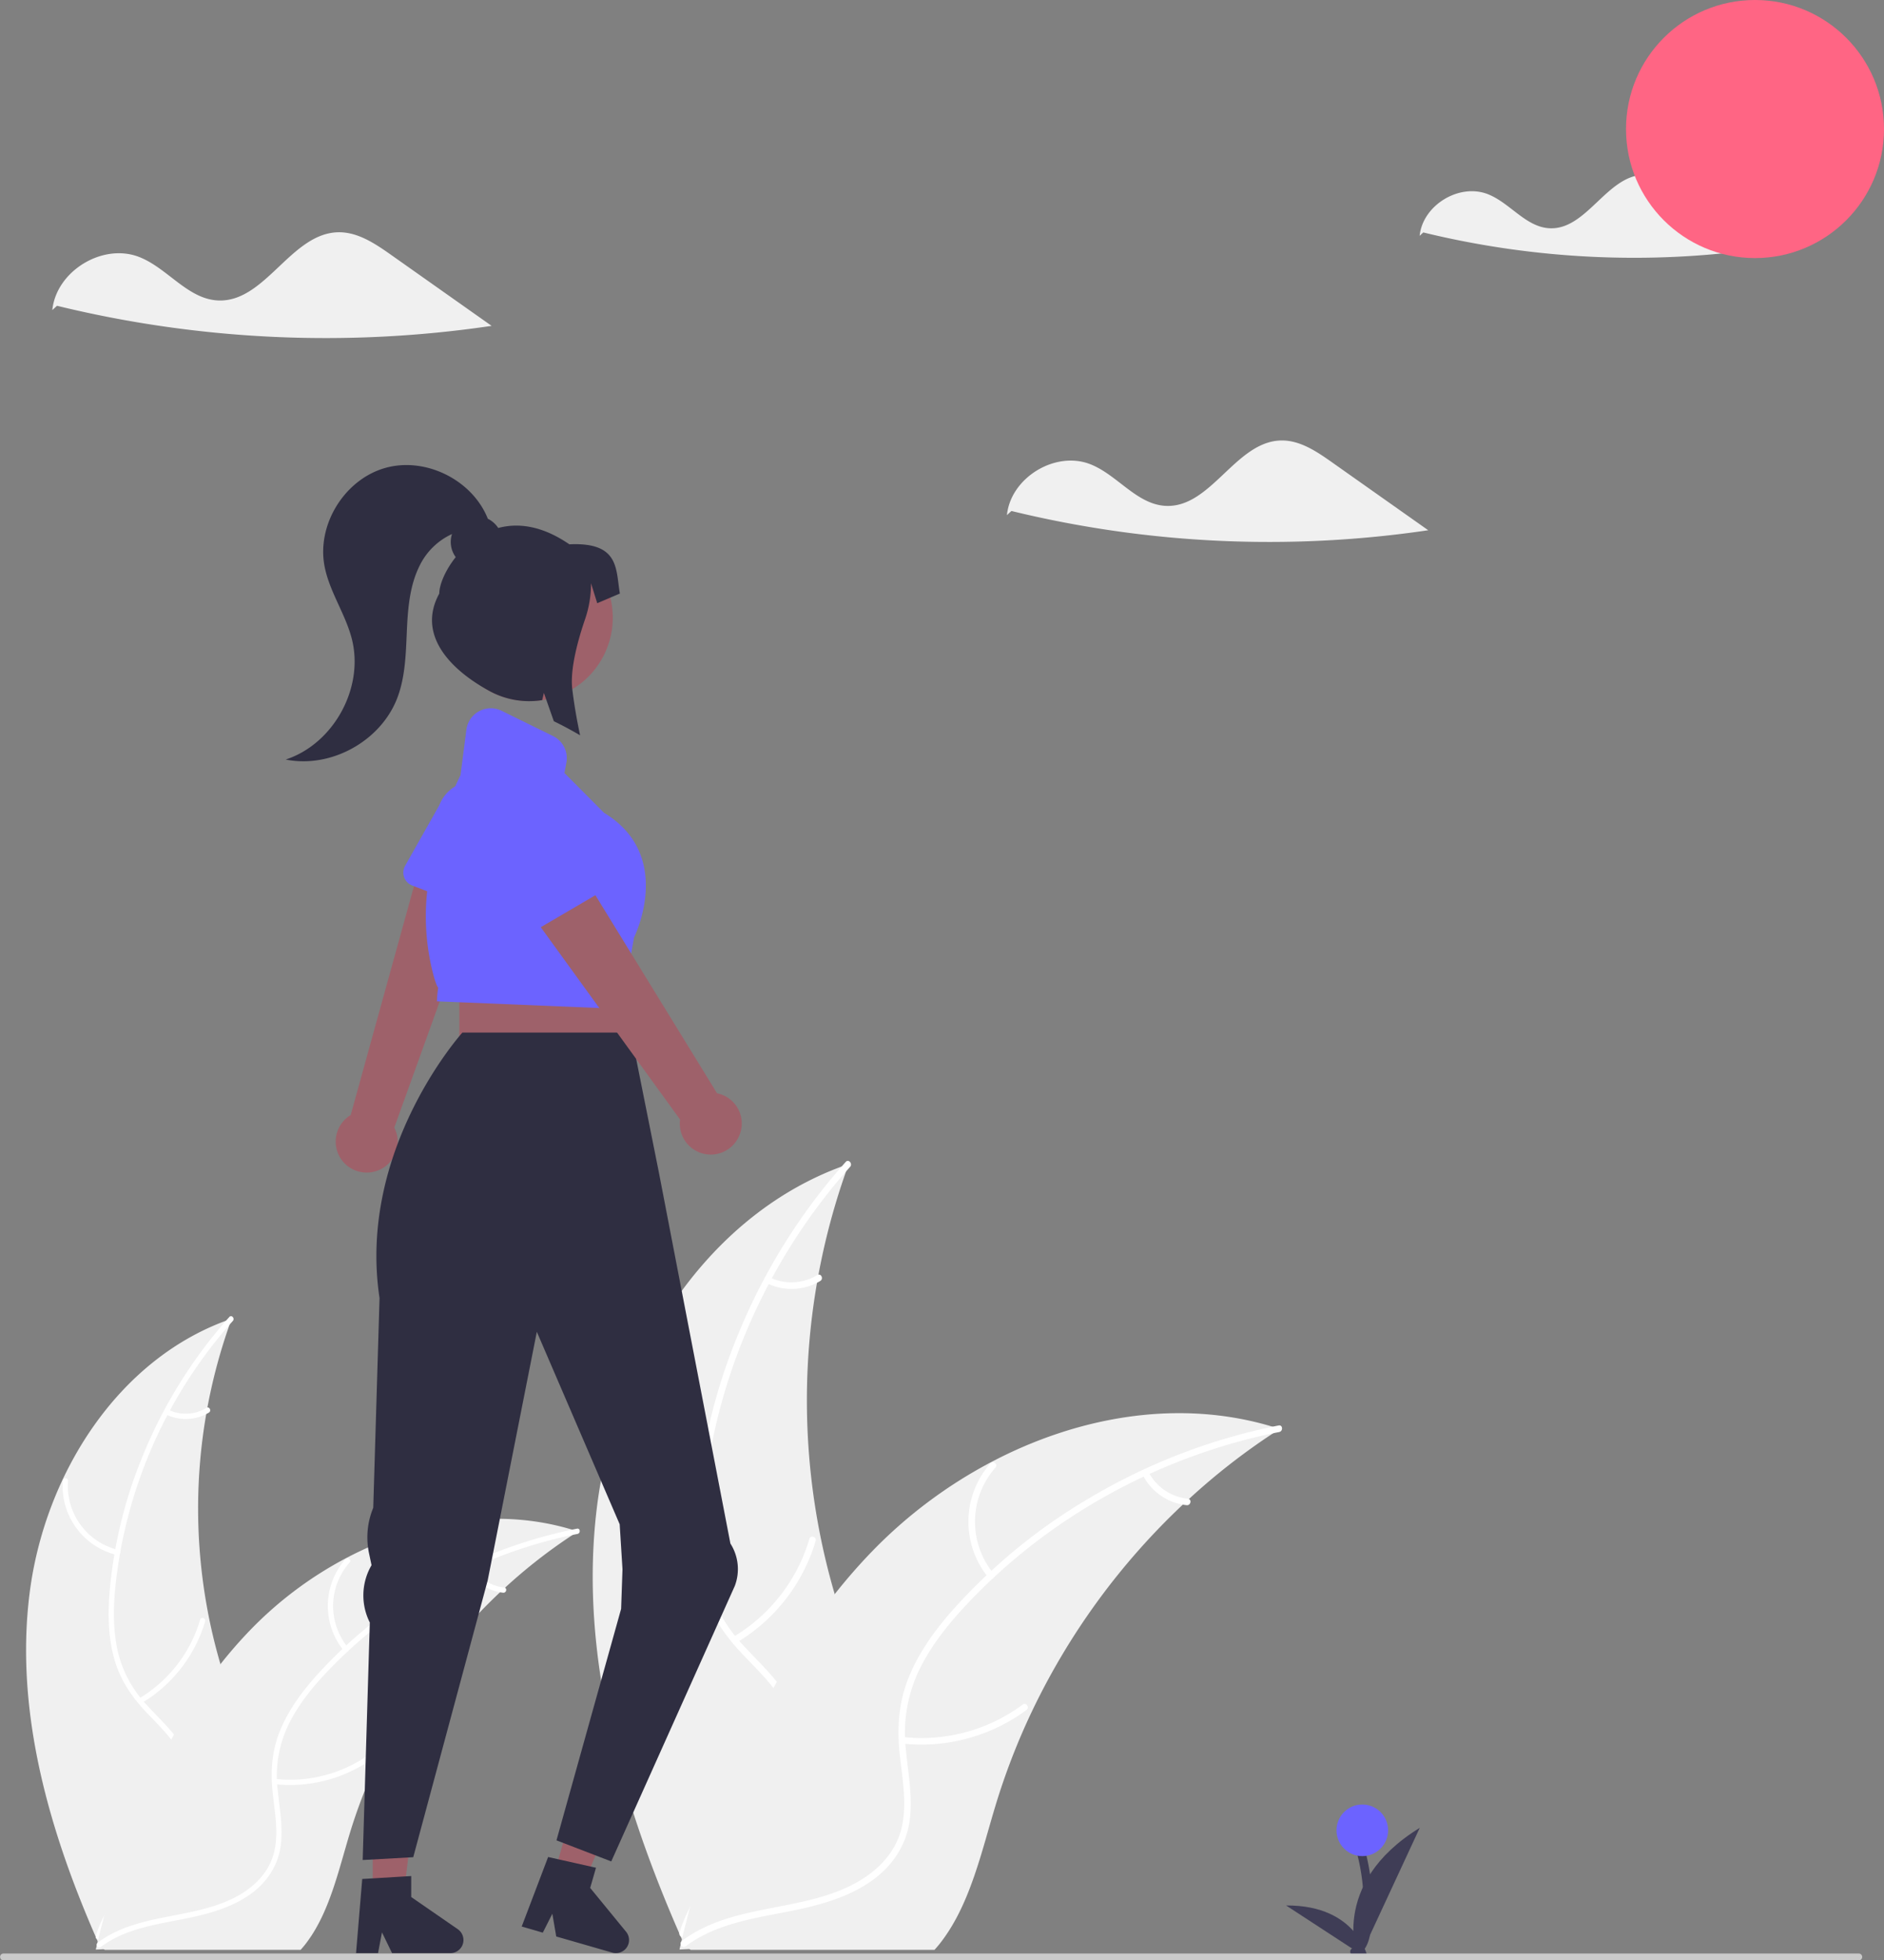 <svg xmlns="http://www.w3.org/2000/svg" data-name="Layer 1" width="657.247" height="683.655" viewBox="0 0 657.247 683.655" xmlns:xlink="http://www.w3.org/1999/xlink"><rect x="0" y="0" width="657.247" height="683.655" fill="#808080" stroke="none"/><path d="M859.359,175.305c-4.379-3.091-9.17-6.314-14.528-6.185-12.968.312-19.96,19.323-32.916,18.654-8.262-.426-13.746-8.819-21.439-11.862-10.015-3.962-22.76,3.787-23.853,14.501l1.286-1.177a310.537,310.537,0,0,0,118.97,5.496Q873.119,185.018,859.359,175.305Z" transform="translate(-271.376 -108.172)" fill="#f0f0f0"/><path d="M281.671,664.052c5.167-41.545,30.914-82.478,70.535-95.998a192.887,192.887,0,0,0,.01,132.43c6.088,16.468,14.575,34.151,8.848,50.749-3.563,10.328-12.28,18.229-22.023,23.17-9.744,4.941-20.558,7.295-31.237,9.603l-2.102,1.738C288.749,747.464,276.504,705.596,281.671,664.052Z" transform="translate(-271.376 -108.172)" fill="#f0f0f0"/><path d="M352.599,568.839a164.866,164.866,0,0,0-40.986,92.787c-.72,7.389-.808,14.947.808,22.23a40.72,40.72,0,0,0,10.128,18.887c4.565,5.015,9.815,9.617,13.081,15.654,3.443,6.364,3.575,13.595,1.218,20.354-2.884,8.271-8.567,15.012-14.354,21.411-6.425,7.105-13.212,14.384-15.943,23.803-.331,1.141-2.083.561-1.752-.579,4.752-16.389,20.661-25.698,28.248-40.459,3.54-6.888,5.026-14.884,1.707-22.155-2.902-6.358-8.312-11.108-12.978-16.146-4.899-5.29-8.656-11.094-10.591-18.098-1.98-7.165-2.187-14.742-1.659-22.117a159.95,159.95,0,0,1,11.682-48.607,167.79,167.79,0,0,1,30.171-48.35c.789-.883,2.005.506,1.221,1.384Z" transform="translate(-271.376 -108.172)" fill="#fff"/><path d="M312.11,650.46a24.735,24.735,0,0,1-18.828-25.911c.094-1.183,1.937-1.093,1.843.092a22.904,22.904,0,0,0,17.564,24.067c1.155.275.57,2.025-.579,1.752Z" transform="translate(-271.376 -108.172)" fill="#fff"/><path d="M319.899,700.505a47.675,47.675,0,0,0,21.29-27.457c.335-1.14,2.087-.56,1.752.579a49.589,49.589,0,0,1-22.212,28.527c-1.023.607-1.847-1.044-.83-1.648Z" transform="translate(-271.376 -108.172)" fill="#fff"/><path d="M330.145,599.834a14.001,14.001,0,0,0,13.269-.674c1.015-.62,1.838,1.032.83,1.648a15.69,15.69,0,0,1-14.677.778.954.954,0,0,1-.587-1.165.927.927,0,0,1,1.165-.587Z" transform="translate(-271.376 -108.172)" fill="#fff"/><path d="M472.976,642.257c-.623.405-1.246.81-1.869,1.23A184.389,184.389,0,0,0,447.531,661.894c-.576.514-1.153,1.043-1.713,1.573a194.388,194.388,0,0,0-42.217,57.79,188.776,188.776,0,0,0-10.34,26.754c-3.816,12.661-6.945,26.691-14.498,37.047a32.383,32.383,0,0,1-2.523,3.115H307.985c-.155-.078-.311-.14-.467-.218l-2.725.125c.109-.483.233-.981.343-1.464.062-.28.14-.561.202-.841.046-.187.094-.374.125-.545.015-.062.031-.125.046-.171.031-.171.078-.327.11-.483q1.028-4.181,2.118-8.362c0-.016,0-.016.015-.031,5.591-21.225,13.003-42.171,23.359-61.325.312-.576.623-1.168.966-1.744a180.134,180.134,0,0,1,16.18-24.542,159.247,159.247,0,0,1,10.605-12.131,132.424,132.424,0,0,1,33.138-24.823c24.48-12.925,52.822-17.877,78.984-9.982C471.652,641.837,472.307,642.039,472.976,642.257Z" transform="translate(-271.376 -108.172)" fill="#f0f0f0"/><path d="M472.823,643.124a164.866,164.866,0,0,0-88.589,49.409c-5.024,5.466-9.644,11.448-12.739,18.236a40.72,40.72,0,0,0-3.285,21.178c.625,6.753,2.047,13.588,1.019,20.375-1.083,7.154-5.33,13.007-11.282,16.985-7.282,4.868-15.879,6.828-24.352,8.454-9.408,1.805-19.209,3.53-27.061,9.407-.951.712-2.001-.806-1.051-1.517,13.661-10.224,31.968-8.079,46.913-15.297,6.974-3.368,12.974-8.858,14.702-16.662,1.511-6.824.051-13.873-.641-20.705-.727-7.173-.231-14.069,2.44-20.827,2.733-6.912,7.129-13.088,11.991-18.658a159.95,159.95,0,0,1,38.592-31.777,167.79,167.79,0,0,1,53.2-20.44c1.162-.23,1.296,1.611.142,1.84Z" transform="translate(-271.376 -108.172)" fill="#fff"/><path d="M391.353,683.916a24.735,24.735,0,0,1,.567-32.025c.788-.888,2.205.294,1.416,1.183a22.904,22.904,0,0,0-.466,29.791c.757.915-.764,1.96-1.517,1.051Z" transform="translate(-271.376 -108.172)" fill="#fff"/><path d="M367.442,728.564a47.675,47.675,0,0,0,33.53-9.105c.954-.709,2.003.809,1.051,1.517a49.589,49.589,0,0,1-34.91,9.404c-1.182-.131-.846-1.946.33-1.815Z" transform="translate(-271.376 -108.172)" fill="#fff"/><path d="M436.234,654.353a14.001,14.001,0,0,0,11,7.451c1.183.116.846,1.931-.33,1.815a15.69,15.69,0,0,1-12.187-8.216.954.954,0,0,1,.233-1.284.927.927,0,0,1,1.284.233Z" transform="translate(-271.376 -108.172)" fill="#fff"/><path d="M479.636,633.638c6.433-51.725,38.489-102.688,87.818-119.521a240.151,240.151,0,0,0,.012,164.88c7.58,20.504,18.146,42.52,11.016,63.184-4.436,12.858-15.289,22.696-27.42,28.847-12.132,6.151-25.596,9.083-38.891,11.956l-2.617,2.164C488.448,737.489,473.203,685.362,479.636,633.638Z" transform="translate(-271.376 -108.172)" fill="#f0f0f0"/><path d="M567.943,515.095c-28.435,31.841-46.881,72.972-51.028,115.523-.897,9.199-1.006,18.61,1.005,27.677a50.698,50.698,0,0,0,12.609,23.515c5.683,6.244,12.22,11.973,16.286,19.49,4.286,7.923,4.451,16.926,1.517,25.342-3.59,10.297-10.666,18.691-17.871,26.658-8,8.846-16.449,17.908-19.85,29.636-.412,1.421-2.593.699-2.181-.72,5.916-20.404,25.724-31.994,35.17-50.372,4.408-8.575,6.258-18.531,2.126-27.584-3.613-7.916-10.349-13.829-16.158-20.102-6.1-6.586-10.776-13.813-13.186-22.533-2.465-8.92-2.723-18.354-2.066-27.536a199.143,199.143,0,0,1,14.544-60.518,208.904,208.904,0,0,1,37.564-60.198c.982-1.1,2.496.63,1.52,1.723Z" transform="translate(-271.376 -108.172)" fill="#fff"/><path d="M517.533,616.715a30.796,30.796,0,0,1-23.442-32.26c.117-1.473,2.412-1.361,2.295.115a28.517,28.517,0,0,0,21.867,29.964c1.438.342.71,2.521-.72,2.181Z" transform="translate(-271.376 -108.172)" fill="#fff"/><path d="M527.231,679.023a59.357,59.357,0,0,0,26.507-34.185c.417-1.419,2.598-.698,2.181.72a61.74,61.74,0,0,1-27.655,35.517c-1.274.756-2.3-1.3-1.033-2.052Z" transform="translate(-271.376 -108.172)" fill="#fff"/><path d="M539.988,553.685a17.432,17.432,0,0,0,16.52-.839c1.264-.771,2.289,1.285,1.033,2.052a19.534,19.534,0,0,1-18.273.968,1.187,1.187,0,0,1-.731-1.451,1.154,1.154,0,0,1,1.451-.731Z" transform="translate(-271.376 -108.172)" fill="#fff"/><path d="M717.818,606.503c-.775.504-1.551,1.008-2.327,1.532a229.57,229.57,0,0,0-29.353,22.917c-.718.64-1.435,1.299-2.133,1.958a242.02,242.02,0,0,0-52.562,71.95,235.031,235.031,0,0,0-12.874,33.309c-4.751,15.763-8.647,33.232-18.051,46.125a40.318,40.318,0,0,1-3.141,3.878H512.397c-.193-.097-.387-.175-.581-.271l-3.393.155c.136-.601.291-1.221.427-1.823.078-.349.174-.698.252-1.047.058-.233.116-.465.155-.679.019-.078.039-.155.058-.213.039-.213.098-.407.136-.601q1.279-5.206,2.637-10.412c0-.019,0-.019.019-.039,6.961-26.426,16.189-52.504,29.083-76.352.388-.717.775-1.454,1.202-2.171a224.273,224.273,0,0,1,20.145-30.556,198.27,198.27,0,0,1,13.204-15.104A164.873,164.873,0,0,1,616.998,618.156c30.479-16.092,65.765-22.258,98.338-12.428C716.169,605.98,716.985,606.232,717.818,606.503Z" transform="translate(-271.376 -108.172)" fill="#f0f0f0"/><path d="M717.627,607.582c-41.874,8.303-81.366,30.038-110.296,61.516-6.255,6.805-12.007,14.253-15.861,22.704a50.698,50.698,0,0,0-4.09,26.367c.778,8.407,2.548,16.917,1.269,25.367-1.348,8.907-6.637,16.194-14.047,21.147-9.066,6.06-19.769,8.502-30.319,10.525-11.714,2.247-23.916,4.395-33.692,11.712-1.185.887-2.491-1.003-1.308-1.888,17.009-12.73,39.802-10.058,58.409-19.045,8.682-4.193,16.154-11.029,18.304-20.744,1.881-8.496.063-17.273-.798-25.778-.905-8.931-.288-17.517,3.038-25.93,3.403-8.606,8.876-16.295,14.929-23.23a199.143,199.143,0,0,1,48.049-39.564,208.904,208.904,0,0,1,66.236-25.449c1.446-.287,1.613,2.006.176,2.291Z" transform="translate(-271.376 -108.172)" fill="#fff"/><path d="M616.194,658.37a30.796,30.796,0,0,1,.706-39.872c.981-1.106,2.745.366,1.763,1.473a28.517,28.517,0,0,0-.581,37.09c.942,1.139-.951,2.44-1.888,1.308Z" transform="translate(-271.376 -108.172)" fill="#fff"/><path d="M586.424,713.957A59.357,59.357,0,0,0,628.17,702.621c1.188-.882,2.494,1.007,1.308,1.888a61.74,61.74,0,0,1-43.464,11.708c-1.472-.164-1.054-2.423.41-2.26Z" transform="translate(-271.376 -108.172)" fill="#fff"/><path d="M672.072,621.562a17.432,17.432,0,0,0,13.695,9.276c1.473.145,1.053,2.404-.41,2.26a19.534,19.534,0,0,1-15.173-10.229,1.187,1.187,0,0,1,.29-1.598,1.154,1.154,0,0,1,1.598.29Z" transform="translate(-271.376 -108.172)" fill="#fff"/><path d="M402.534,516.602a10.743,10.743,0,0,0,6.387-15.184l33.175-92.049-23.001-4.089-25.378,91.767a10.801,10.801,0,0,0,8.817,19.556Z" transform="translate(-271.376 -108.172)" fill="#9e616a"/><path d="M449.233,388.282a13.363,13.363,0,0,0-19.04-5.88,13.067,13.067,0,0,0-5.56,6.59l-11.93,21.12a4.819,4.819,0,0,0,2.47,6.87l.62.24,4.61,1.77,16.01,6.15,1.47.57a4.819,4.819,0,0,0,6.43-3.45l1.89-8.49,3.37-15.1A13.303,13.303,0,0,0,449.233,388.282Z" transform="translate(-271.376 -108.172)" fill="#6c63ff"/><rect x="160.249" y="332.673" width="54.871" height="54.871" fill="#9e616a"/><polygon points="130.029 660.618 140.84 660.617 145.983 618.918 130.027 618.919 130.029 660.618" fill="#9e616a"/><path d="M431.084,780.972l-16.25-11.22v-7.32l-1.84.11h-.01l-11.57.7h-.01l-3.66.21-2.09,25.03-.06.83h7.67l.15-.83,1.22-6.41,3.11,6.41.4.83h20.34a4.443,4.443,0,0,0,2.62-.83,4.514,4.514,0,0,0,1.95-3.73A4.602,4.602,0,0,0,431.084,780.972Z" transform="translate(-271.376 -108.172)" fill="#2f2e41"/><polygon points="193.255 653.754 203.645 656.742 220.114 618.089 204.78 613.679 193.255 653.754" fill="#9e616a"/><path d="M489.784,781.852l-12.52-15.28,2.03-7.04-1.8-.4h-.01l-10.03-2.25-1.29-.29-3.57-.8-9.22,24.25,7.36,2.13,3.33-6.59,1.36,7.93,4.64,1.33,12.63,3.64,2.29.66a4.609,4.609,0,0,0,3.89-.66,4.534,4.534,0,0,0,1.77-2.47A4.581,4.581,0,0,0,489.784,781.852Z" transform="translate(-271.376 -108.172)" fill="#2f2e41"/><path d="M481.584,337.532a29.057,29.057,0,0,1-19.67,14.56c-.46.1-.92.18-1.39.25a29.125,29.125,0,1,1,21.06-14.81Z" transform="translate(-271.376 -108.172)" fill="#9e616a"/><path d="M527.719,661.248a16.534,16.534,0,0,0-1.539-14.783L501.274,517.272l-9.798-48.992H432.686s-36.744,40.663-28.905,92.594l-2.194,73.135a26.894,26.894,0,0,0-1.473,15.859l.873,4.137-.337.623a20.904,20.904,0,0,0-.263,19.373l-2.485,82.839,17.637-.98,25.966-96.514L458.651,572.633l28.905,67.119.98,15.677-.476,13.819-22.551,80.735L484.617,757.332Z" transform="translate(-271.376 -108.172)" fill="#2f2e41"/><path d="M482.074,391.622l-13.79-13.87.68-3.62a8.593,8.593,0,0,0-4.65-9.26l-17.95-8.82a8.575,8.575,0,0,0-12.28,6.58l-2.06,15.91c-.18.34-.86,1.69-1.83,3.86a127.641,127.641,0,0,0-7.69,23.49,108.429,108.429,0,0,0-2.1,13.1,80.603,80.603,0,0,0,2.2,29.32c.88,3.14,1.36,3.99,1.64,4.31a39.722,39.722,0,0,0-.42,4.24l-.03.51.99.04,6.84.28,48.82,2.02,6.05.25,1.53.06,3.53-19.35,1.02-5.59C493.344,433.512,506.213,406.182,482.074,391.622Z" transform="translate(-271.376 -108.172)" fill="#6c63ff"/><path d="M529.402,503.914a10.743,10.743,0,0,0-7.879-14.466L470.303,406.081l-17.55,15.421,55.867,77.098a10.801,10.801,0,0,0,20.782,5.315Z" transform="translate(-271.376 -108.172)" fill="#9e616a"/><path d="M481.764,412.402l-15.15-18.84a13.396,13.396,0,0,0-17.38-5.28,10.413,10.413,0,0,0-.93.49,13.374,13.374,0,0,0-4.82,18.24l2.72,6.76,6.34,15.74a4.816,4.816,0,0,0,6.9,2.36l.58-.34,19.06-11.16,1.36-.8a4.788,4.788,0,0,0,2.3-3.28A4.855,4.855,0,0,0,481.764,412.402Z" transform="translate(-271.376 -108.172)" fill="#6c63ff"/><circle cx="612.247" cy="45" r="45" fill="#ff6584"/><path d="M407.806,197.057c-5.58-3.939-11.686-8.047-18.514-7.882-16.527.397-25.438,24.626-41.948,23.774-10.529-.543-17.519-11.239-27.322-15.118-12.763-5.049-29.006,4.826-30.398,18.48l1.639-1.5a395.753,395.753,0,0,0,151.617,7.004Q425.343,209.436,407.806,197.057Z" transform="translate(-271.376 -108.172)" fill="#f0f0f0"/><path d="M735.987,269.349c-5.352-3.778-11.207-7.717-17.756-7.559-15.85.381-24.395,23.616-40.229,22.799-10.098-.521-16.801-10.779-26.202-14.498-12.24-4.842-27.817,4.628-29.152,17.723l1.572-1.439a379.534,379.534,0,0,0,145.404,6.717Q752.806,281.221,735.987,269.349Z" transform="translate(-271.376 -108.172)" fill="#f0f0f0"/><path d="M470.003,298.002c-9.53-6.554-17.922-7.552-24.815-5.694a9.062,9.062,0,0,0-3.625-3.219c-5.376-13.547-21.738-21.683-35.78-17.728-14.132,3.981-23.883,19.635-21.224,34.074,1.648,8.95,7.281,16.701,9.546,25.515,4.386,17.063-6.313,36.608-23.05,42.108,15.847,3.182,33.29-6.498,38.975-21.628,2.761-7.349,2.928-15.373,3.279-23.216.351-7.843.983-15.921,4.537-22.922a23.424,23.424,0,0,1,11.21-10.876,8.941,8.941,0,0,0,1.306,8.049c-3.716,4.655-5.739,9.69-5.739,12.705-7.72,14.11,3.32,26.23,17.43,33.95a28.908,28.908,0,0,0,18.47,3.22l.59-2.52.8,2.27,2.67,7.61q4.62,2.235,9.16,4.9c-1.15-5.4-2.08-10.79-2.72-16.06-.886-7.173,2.203-17.851,4.432-24.345a38.331,38.331,0,0,0,2.099-12.44v-.185l2.17,6.97,7.9-3.37C486.154,306.742,487.624,297.172,470.003,298.002Z" transform="translate(-271.376 -108.172)" fill="#2f2e41"/><path d="M746.882,750.938l-2.93.667a71.181,71.181,0,0,1,3.139,19.835,63.036,63.036,0,0,1-.573,10.031c-.348,2.358-.998,5.063-3.339,6.164-1.746.821-.225,3.409,1.514,2.59,2.64-1.242,3.924-4.026,4.5-6.747a53.316,53.316,0,0,0,.903-10.643A74.071,74.071,0,0,0,746.882,750.938Z" transform="translate(-271.376 -108.172)" fill="#3f3d56"/><path id="b60e4ce1-288a-47b0-9166-e85164baad32-170" data-name="Path 482" d="M745.214,791.828s-10.727-26.404,21.453-46.207Z" transform="translate(-271.376 -108.172)" fill="#3f3d56"/><path id="fef604e2-08c9-431b-a72b-c19cbc53b460-171" data-name="Path 483" d="M748.638,791.347s-3.272-18.82-28.599-18.658Z" transform="translate(-271.376 -108.172)" fill="#3f3d56"/><circle cx="475.247" cy="638.309" r="9" fill="#6c63ff"/><path d="M919.861,791.828h-647.294a1.191,1.191,0,0,1,0-2.381h647.294a1.191,1.191,0,0,1,0,2.381Z" transform="translate(-271.376 -108.172)" fill="#cacaca"/></svg>